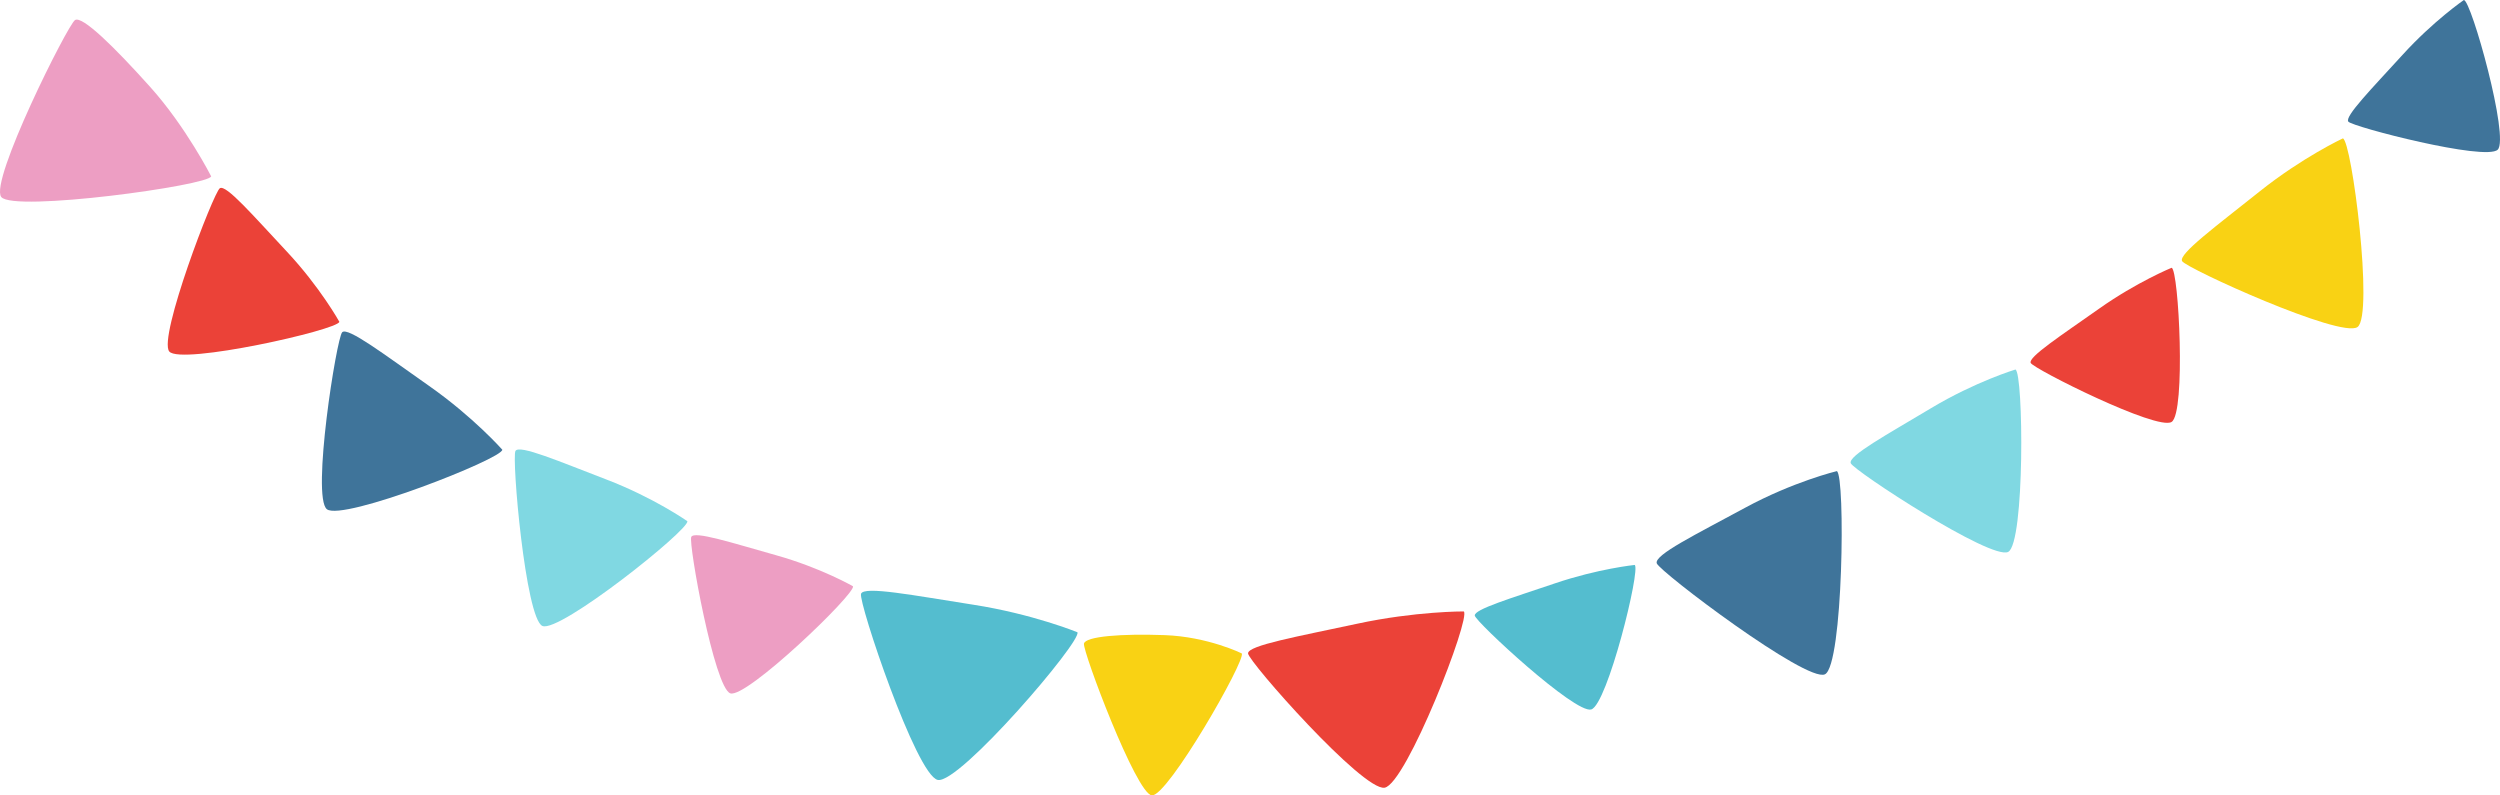 <?xml version="1.0" encoding="utf-8"?>
<!-- Generator: Adobe Illustrator 24.2.3, SVG Export Plug-In . SVG Version: 6.00 Build 0)  -->
<svg version="1.1" xmlns="http://www.w3.org/2000/svg" xmlns:xlink="http://www.w3.org/1999/xlink" x="0px" y="0px"
	 viewBox="0 0 1365.195 434.352" enable-background="new 0 0 1365.195 434.352" xml:space="preserve">
<g id="triangle_x5F_flags">
	<g>
		<path fill="#54BDCF" d="M892.677,308.503c0,0-20.011,2.059-43.706,10.104c-23.696,8.046-44.123,14.142-43.631,17.565
			s54.782,53.749,63.578,51.255C877.714,384.932,896.073,310.656,892.677,308.503z"/>
		<path fill="#F9D214" d="M678.125,356.825c0,0-18.523-9.143-42.104-9.998c-23.581-0.855-43.295,0.661-44.097,4.65
			c-0.801,3.989,28.495,82.006,37.071,82.867S680.315,360.605,678.125,356.825z"/>
		<path fill="#80D8E2" d="M1100.595,201.783c0,0-21.838,6.587-46.086,21.116c-24.248,14.529-45.393,26.047-43.858,30.053
			s76.841,53.226,85.983,48.423C1105.776,296.572,1105.019,203.668,1100.595,201.783z"/>
		<path fill="#EB4238" d="M799.332,333.888c0,0-26.319-0.148-58.364,6.749s-59.539,11.782-59.436,16.166
			c0.103,4.384,62.739,75.286,74.557,73.346C767.907,428.208,803.405,337.068,799.332,333.888z"/>
		<path fill="#3F749A" d="M1003.062,257.265c0,0-23.744,5.708-50.273,20.107c-26.529,14.399-49.636,25.667-48.068,30.259
			c1.568,4.592,81.824,65.278,91.811,60.603C1006.519,363.559,1007.8,259.706,1003.062,257.265z"/>
		<path fill="#EB4238" d="M1185.878,146.223c0,0-18.885,7.707-39.605,22.336c-20.72,14.629-38.828,26.416-37.346,29.634
			c1.482,3.219,69.099,37.168,76.935,32.221C1193.697,225.466,1189.815,147.371,1185.878,146.223z"/>
		<path fill="#F9D214" d="M1279.391,75.565c0,0-22.027,10.273-45.606,29.097s-44.281,34.054-42.188,37.927
			c2.093,3.872,86.821,42.398,95.793,35.994S1284.246,76.794,1279.391,75.565z"/>
		<path fill="#3F749A" d="M1345.469,0c0,0-16.595,11.402-33.445,29.903s-31.797,33.702-29.654,36.519
			c2.143,2.817,75.082,21.734,81.582,15.305C1370.452,75.298,1349.534,0.297,1345.469,0z"/>
		<path fill="#54BDCF" d="M588.354,345.259c0,0-24.427-9.988-56.818-15.033c-32.391-5.045-59.795-10.41-61.341-5.963
			c-1.545,4.447,30.18,99.164,41.899,101.632C523.814,428.362,590.952,349.98,588.354,345.259z"/>
		<path fill="#ED9EC3" d="M465.805,320.15c0,0-17.659-10.119-41.946-16.934s-44.718-13.463-46.374-10.013
			s12.606,82.432,21.325,85.415C407.529,381.6,467.295,324.173,465.805,320.15z"/>
		<path fill="#80D8E2" d="M375.347,284.615c0,0-18.289-12.848-44.159-22.75c-25.87-9.902-47.54-19.233-49.7-15.626
			c-2.159,3.607,5.459,91.433,14.692,95.575C305.414,345.954,376.57,289.166,375.347,284.615z"/>
		<path fill="#3F749A" d="M274.299,245.576c0,0-15.794-17.879-40.049-34.882s-44.333-32.286-47.385-29.264
			s-16.866,89.976-8.35,96.653C187.032,284.759,274.501,250.469,274.299,245.576z"/>
		<path fill="#EB4238" d="M185.317,175.737c0,0-10.449-18.876-28.722-38.396s-33.142-36.772-36.54-34.553
			c-3.398,2.219-33.877,81.669-27.611,89.163C98.71,199.445,184.457,180.204,185.317,175.737z"/>
		<path fill="#ED9EC3" d="M115.309,96.29c0,0-13.665-26.912-33.209-48.714S44.945,8.45,40.975,10.952S-5.956,99.208,0.699,107.581
			S114.079,101.302,115.309,96.29z"/>
	</g>
</g>
<g id="Layer_1">
</g>
</svg>
